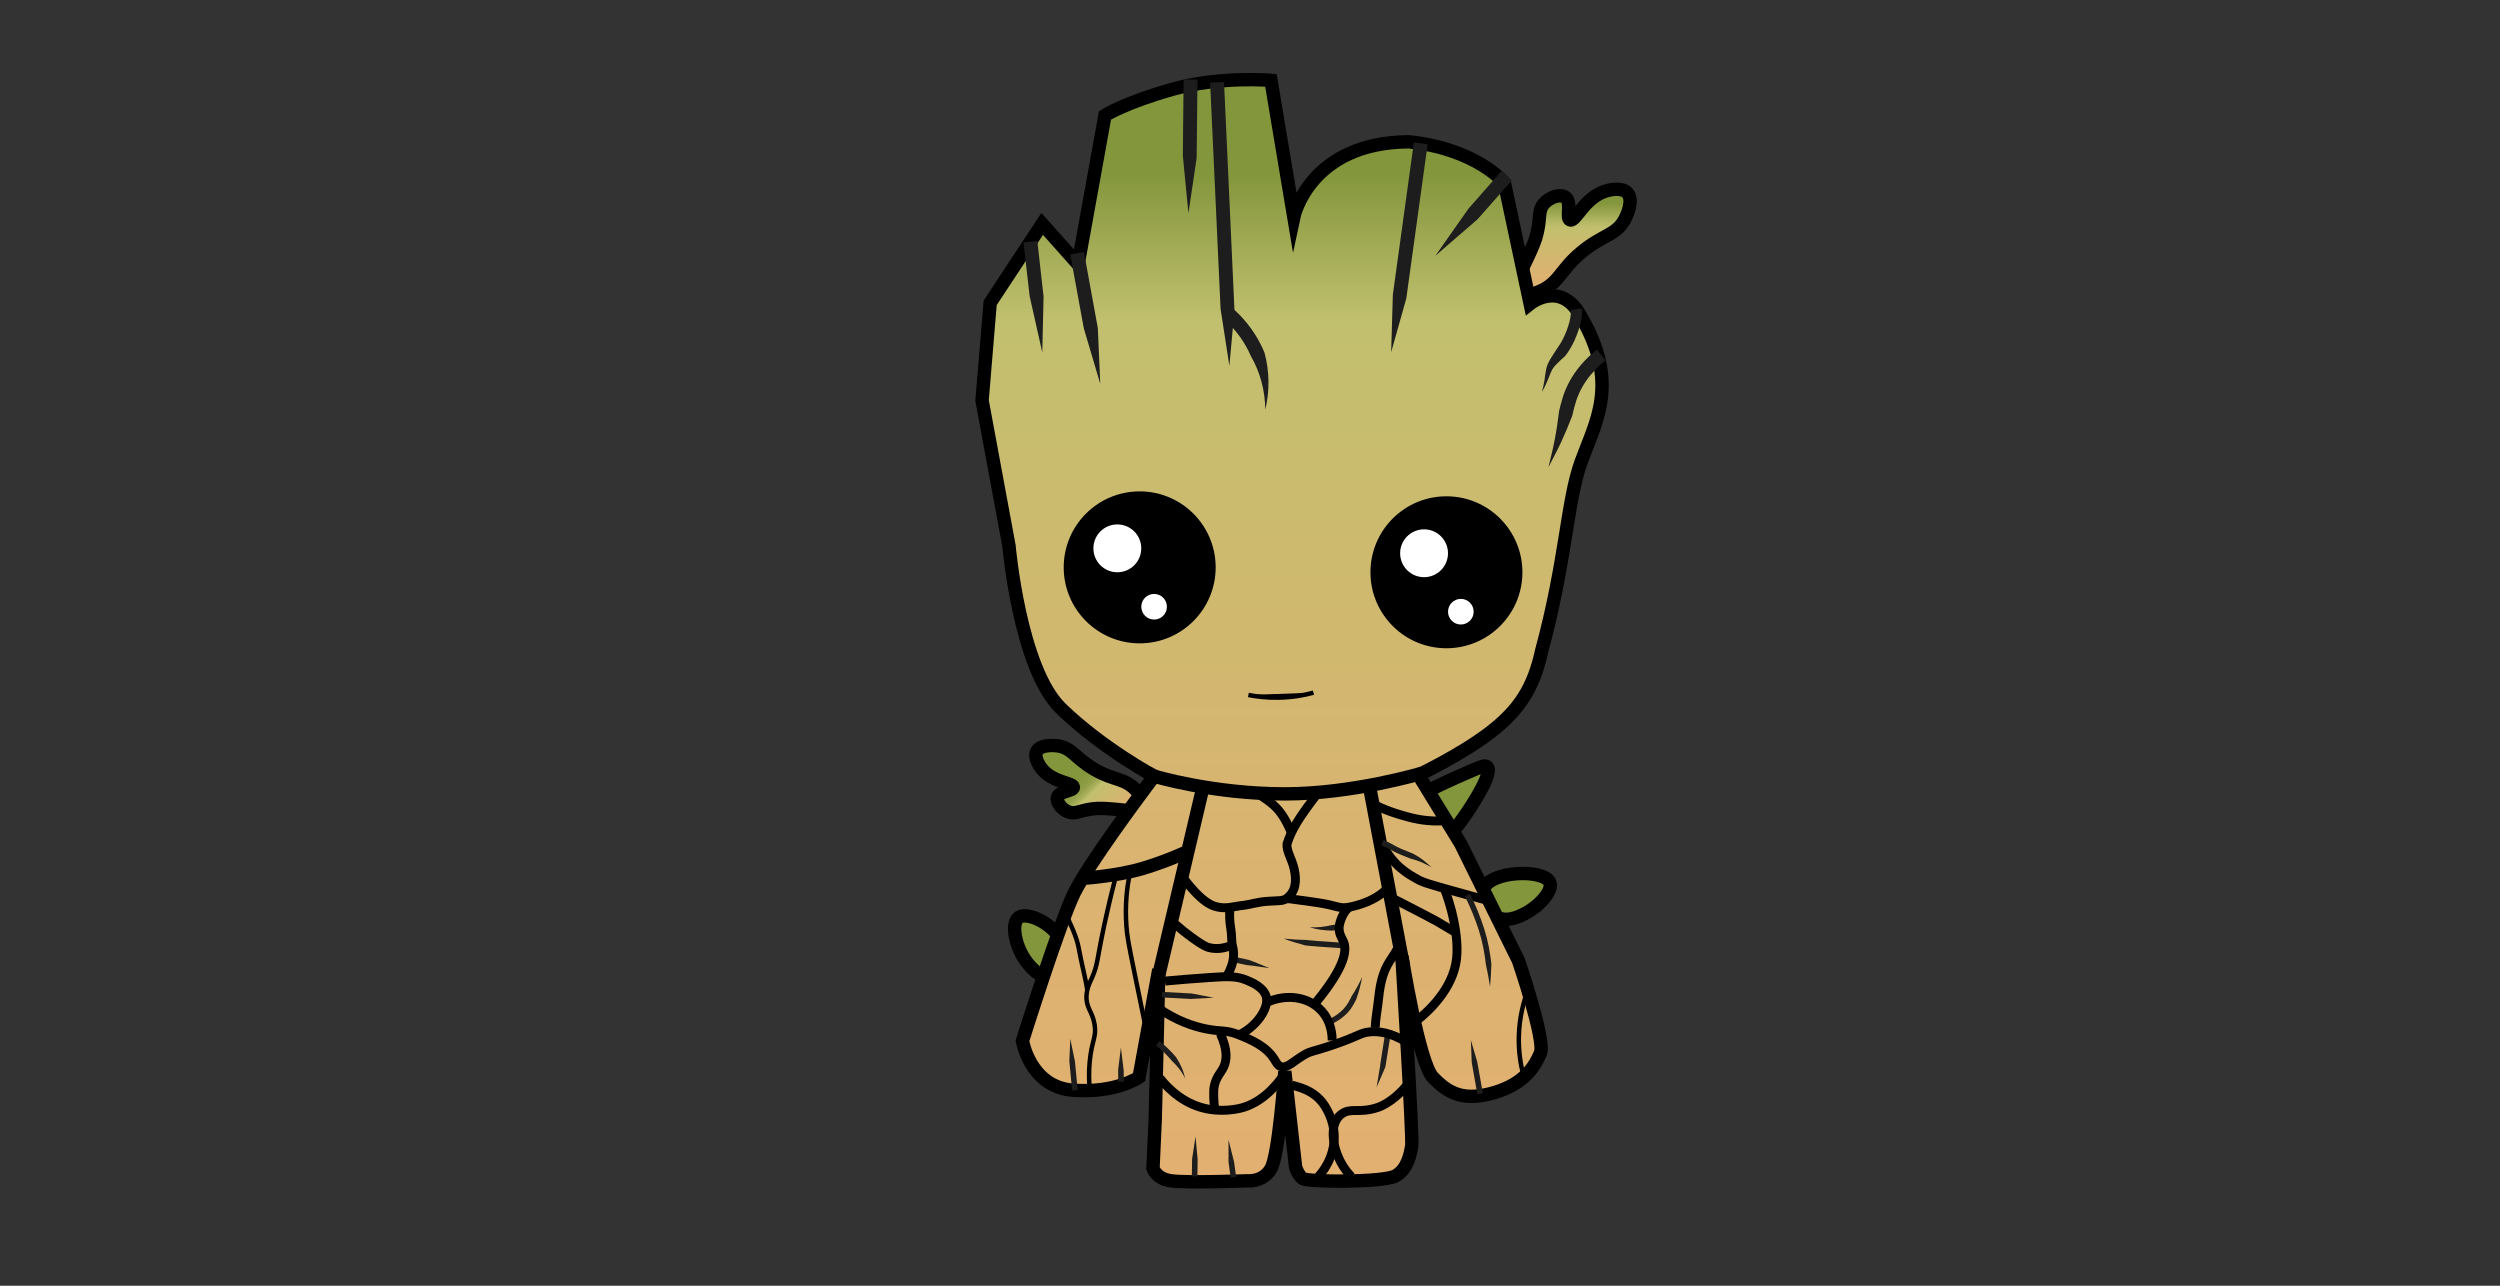 <?xml version="1.0" encoding="utf-8"?>
<!-- Generator: Adobe Illustrator 24.1.0, SVG Export Plug-In . SVG Version: 6.00 Build 0)  -->
<svg version="1.1" xmlns="http://www.w3.org/2000/svg" xmlns:xlink="http://www.w3.org/1999/xlink" x="0px" y="0px"
	 viewBox="0 0 560 288" style="enable-background:new 0 0 560 288;" xml:space="preserve">
<rect x="0" y="0" width="560" height="288" fill="#333333" stroke="none"/>
<style type="text/css">
	.st0{fill:url(#SVGID_1_);stroke:#000000;stroke-width:3;stroke-miterlimit:10;}
	.st1{fill:url(#SVGID_2_);stroke:#000000;stroke-width:3;stroke-miterlimit:10;}
	.st2{fill:#83963C;stroke:#000000;stroke-width:3;stroke-miterlimit:10;}
	.st3{fill:url(#SVGID_3_);stroke:#000000;stroke-width:3;stroke-miterlimit:10;}
	.st4{fill:#1D1D1D;}
	.st5{fill:none;stroke:#000000;stroke-width:3;stroke-miterlimit:10;}
	.st6{fill:url(#SVGID_4_);stroke:#000000;stroke-width:3;stroke-miterlimit:10;}
	.st7{fill:url(#SVGID_5_);stroke:#000000;stroke-width:3;stroke-miterlimit:10;}
	.st8{fill:url(#SVGID_6_);stroke:#000000;stroke-width:3;stroke-miterlimit:10;}
	.st9{fill:none;stroke:#000000;stroke-width:2;stroke-miterlimit:10;}
	.st10{fill:none;stroke:#000000;stroke-miterlimit:10;}
	.st11{stroke:#000000;stroke-miterlimit:10;}
	.st12{fill:#FFFFFF;}
</style>
<g id="Capa_5">
	<linearGradient id="SVGID_1_" gradientUnits="userSpaceOnUse" x1="351.729" y1="66.437" x2="351.729" y2="42.383">
		<stop  offset="0" style="stop-color:#E2B071"/>
		<stop  offset="0.224" style="stop-color:#DBB370"/>
		<stop  offset="0.543" style="stop-color:#C9BC6F"/>
		<stop  offset="0.646" style="stop-color:#C1C06E"/>
		<stop  offset="0.874" style="stop-color:#83963C"/>
	</linearGradient>
	<path class="st0" d="M342.06,57.96c1.23-2.68,1.85-4.02,2.28-5.89c0.79-3.49,0.16-4.89,1.47-6.43c1.28-1.49,3.68-2.28,4.82-1.47
		c1.54,1.1,0.1,4.68,1.07,5.09c1.21,0.52,3.26-5.22,8.3-6.56c0.4-0.11,3.29-0.88,4.55,0.54c1.38,1.55-0.05,4.76-0.4,5.49
		c-1.93,4.04-4.94,3.64-9.91,7.77c-4.93,4.1-4.83,6.87-9.51,8.84c-2.3,0.97-5.54,1.65-6.3,0.54
		C337.78,64.87,339.6,63.29,342.06,57.96z"/>
	<linearGradient id="SVGID_2_" gradientUnits="userSpaceOnUse" x1="252.927" y1="185.705" x2="233.827" y2="166.605">
		<stop  offset="0.025" style="stop-color:#E2B071"/>
		<stop  offset="0.165" style="stop-color:#DBB370"/>
		<stop  offset="0.365" style="stop-color:#C9BC6F"/>
		<stop  offset="0.43" style="stop-color:#C1C06E"/>
		<stop  offset="0.432" style="stop-color:#BFBE6C"/>
		<stop  offset="0.459" style="stop-color:#A9B05A"/>
		<stop  offset="0.49" style="stop-color:#98A44D"/>
		<stop  offset="0.528" style="stop-color:#8C9C43"/>
		<stop  offset="0.582" style="stop-color:#85973E"/>
		<stop  offset="0.724" style="stop-color:#83963C"/>
	</linearGradient>
	<path class="st1" d="M249.79,181.27c-2.39-0.19-3.58-0.28-5.13-0.08c-2.88,0.38-3.77,1.25-5.31,0.69
		c-1.49-0.55-2.77-2.16-2.48-3.26c0.4-1.48,3.53-1.39,3.57-2.25c0.05-1.07-4.89-1.02-7.33-4.48c-0.19-0.27-1.59-2.26-0.87-3.62
		c0.79-1.48,3.63-1.3,4.29-1.24c3.61,0.33,4.16,2.74,8.7,5.36c4.5,2.6,6.59,1.75,9.4,4.75c1.38,1.48,2.82,3.76,2.18,4.64
		C256.26,182.58,254.54,181.64,249.79,181.27z"/>
	<path class="st2" d="M318.42,178.57c0.27-0.73,0.75-1.41,11.45-6.03c2-0.86,2.78-1.18,3.21-0.8c1.46,1.26-3.11,8.42-5.42,11.65
		c-3.13,4.36-4.24,4.43-4.62,4.42C320.26,187.73,317.07,182.15,318.42,178.57z"/>
	<path class="st2" d="M332.23,199.19c-0.76,2.01,0.73,5.15,3.1,6.28c2.37,1.12,4.85-0.12,6.19-0.79c3.13-1.56,6.45-5.13,5.63-7.03
		C345.84,194.64,333.83,194.96,332.23,199.19z"/>
	<path class="st2" d="M238.46,213.13c-0.35-5.17-7.98-9.22-10.25-7.63c-1.84,1.28-0.8,6.72,1.81,10.05
		c0.64,0.82,3.01,3.84,5.42,3.21C237.5,218.22,238.61,215.3,238.46,213.13z"/>
</g>
<g id="Capa_2">
	<linearGradient id="SVGID_3_" gradientUnits="userSpaceOnUse" x1="289.418" y1="264.726" x2="289.418" y2="17.826">
		<stop  offset="0" style="stop-color:#E2B071"/>
		<stop  offset="0.271" style="stop-color:#DBB370"/>
		<stop  offset="0.657" style="stop-color:#C9BC6F"/>
		<stop  offset="0.781" style="stop-color:#C1C06E"/>
		<stop  offset="0.915" style="stop-color:#83963C"/>
	</linearGradient>
	<path class="st3" d="M219.98,89.71l6.03,32.55c0,0,2.41,27.48,11.65,36.44s20.86,15.16,20.86,15.16l-3.01,4.05
		c0,0-11.62,15.57-14.83,22s-11.65,33.25-11.65,33.25s1.71,10.35,11.35,11.05c9.64,0.7,14.77-2.91,14.77-2.91l4.42-24.11l-0.8,33.65
		l-0.5,10.85c0,0,0.6,2.31,4.02,2.81c3.42,0.5,17.08,0,17.08,0s3.52,0.4,5.32-2.71c1.81-3.11,3.11-21.8,3.11-21.8l2.41,21.4
		c0,0,0.5,1.81,1.61,2.61c1.11,0.8,18.08,0.9,20.79-0.6c2.71-1.51,3.32-4.92,3.62-6.73s-2.21-42.49-2.21-42.49
		s3.81,23.82,6.93,27.12c3.62,3.82,7.13,5.42,13.86,3.42c6.73-2.01,9.04-5.93,10.25-8.84c1.18-2.84-4.92-20.69-4.92-20.69
		l-12.96-26.22l-9.44-15.37c0,0,9.54-4.52,16.07-9.54c6.53-5.02,9.74-10.05,11.51-18.22c5.53-20.36,5.66-33.62,8.88-42.46
		c3.21-8.84,8.64-17.48,0-32.35c-4.52-8.54-11.45-3.01-11.45-3.01l-5.77-27.09c0,0-6.19-7.56-21.35-9.17
		c-22.3,0.1-25.82,16.81-25.82,16.81l-5.12-30.57c0,0-11.45-1-22.1,2.01c-10.65,3.01-15.07,5.83-15.07,5.83l-6.03,33.35l-8.04-9.04
		l-11.65,17.68L219.98,89.71z"/>
</g>
<g id="Capa_3">
	<g>
		<g>
			<g>
				<polygon class="st4" points="229.26,54.31 232.36,53.95 233.54,64.49 233.76,66.39 233.47,78.94 230.64,66.34 230.47,64.84 				
					"/>
			</g>
		</g>
	</g>
	<g>
		<g>
			<g>
				<polygon class="st4" points="268.22,263.51 266.97,263.49 267.02,260.3 267.04,259.53 267.8,254.57 268.27,259.71 
					268.26,260.32 				"/>
			</g>
		</g>
	</g>
	<g>
		<g>
			<g>
				<polygon class="st4" points="260.26,223.42 260.32,222.18 266.16,222.5 266.93,222.54 271.86,223.49 266.7,223.77 266.1,223.73 
									"/>
			</g>
		</g>
	</g>
	<g>
		<g>
			<g>
				<polygon class="st4" points="241.4,244.18 240.16,244.29 239.61,238.47 239.53,237.71 239.74,232.69 240.78,237.75 
					240.84,238.36 				"/>
			</g>
		</g>
	</g>
	<g>
		<g>
			<g>
				<polygon class="st4" points="251.74,242.3 250.49,242.32 250.47,240.42 250.46,239.65 251.08,234.67 251.71,239.8 251.71,240.4 
									"/>
			</g>
		</g>
	</g>
	<g>
		<g>
			<g>
				<path class="st4" d="M275.79,215.44l0.26-1.22l2.91,0.63l0.75,0.16c1.57,0.56,3.12,1.25,4.67,1.86
					c-1.71-0.23-3.39-0.53-5.11-0.69l-0.59-0.13L275.79,215.44z"/>
			</g>
		</g>
	</g>
	<g>
		<g>
			<g>
				<path class="st4" d="M300.61,206.9l0.21,1.23c-0.57,0.09-1.13,0.17-1.69,0.24l-0.77,0.09c-1.69-0.05-3.45-0.2-4.99-0.8
					c1.69,0.19,3.37-0.08,5.02-0.45l0.59-0.07C299.52,207.07,300.07,206.99,300.61,206.9z"/>
			</g>
		</g>
	</g>
	<g>
		<g>
			<g>
				<path class="st4" d="M300.85,211.17l-0.09,1.24c-2.55-0.19-5.06-0.3-7.66-0.56l-0.77-0.09c-1.64-0.43-3.24-0.93-4.81-1.52
					c1.71,0.19,3.42,0.29,5.12,0.31l0.59,0.07C295.72,210.86,298.32,210.98,300.85,211.17z"/>
			</g>
		</g>
	</g>
	<g>
		<g>
			<g>
				<polygon class="st4" points="276.9,263.62 275.66,263.79 275.3,261.09 275.19,260.33 275.19,255.31 276.44,260.32 
					276.52,260.92 				"/>
			</g>
		</g>
	</g>
	<g>
		<g>
			<g>
				<path class="st4" d="M258.98,234.2l0.76-0.99c1.18,0.94,2.24,1.95,3.23,3.06l0.52,0.6c0.91,1.46,1.67,3.04,1.96,4.68
					c-0.71-1.56-1.81-2.85-3.02-4l-0.38-0.44C261.11,236.05,260.07,235.06,258.98,234.2z"/>
			</g>
		</g>
	</g>
	<g>
		<g>
			<g>
				<path class="st4" d="M297.66,229.7l-0.45-1.16c1.07-0.45,2.16-1.11,3.06-1.88c0.93-0.78,1.59-1.72,2.16-2.83
					c0.11-0.22,0.23-0.44,0.33-0.67c0.9-1.36,1.69-2.83,2.39-4.36c-0.33,1.7-0.75,3.38-1.35,5.04l-0.28,0.56
					c-0.31,0.58-0.62,1.15-1.04,1.72c-0.42,0.55-0.89,1.04-1.4,1.48C300.05,228.47,298.93,229.16,297.66,229.7z"/>
			</g>
		</g>
	</g>
	<g>
		<g>
			<g>
				<path class="st4" d="M310.21,231.85l1.23,0.2l-0.97,6.05l-0.12,0.76c-0.02,0.04-0.02,0.1-0.06,0.21l-0.06,0.15l-0.12,0.29
					l-0.25,0.58l-0.5,1.15l-1,2.3l0.42-2.55l0.21-1.27l0.11-0.64l0.05-0.32c-0.01,0.01-0.01-0.03,0-0.09l0.01-0.16l0.1-0.6
					L310.21,231.85z"/>
			</g>
		</g>
	</g>
	<g>
		<g>
			<g>
				<polygon class="st4" points="332.16,244.89 330.93,245.11 329.8,238.74 329.67,237.99 329.47,232.97 330.92,237.93 
					331.02,238.52 				"/>
			</g>
		</g>
	</g>
	<g>
		<g>
			<g>
				<polygon class="st4" points="239.74,56.99 242.8,56.43 245.56,71.56 245.91,73.45 246.46,85.98 242.79,73.6 242.51,72.12 				
					"/>
			</g>
		</g>
	</g>
	<g>
		<g>
			<g>
				<polygon class="st4" points="265.13,17.81 268.24,17.84 268.07,33.45 268.05,35.36 266.21,47.78 264.96,34.93 264.97,33.41 				
					"/>
			</g>
		</g>
	</g>
	<g>
		<g>
			<g>
				<polygon class="st4" points="271.07,18.5 274.18,18.36 276.52,69.46 275.38,81.96 273.41,69.2 				"/>
			</g>
		</g>
	</g>
	<g>
		<g>
			<g>
				<polygon class="st4" points="316.71,31.89 319.79,32.31 315.28,64.92 315.02,66.82 311.62,78.9 312,65.99 				"/>
			</g>
		</g>
	</g>
	<g>
		<g>
			<g>
				<polygon class="st4" points="336.34,38.31 338.68,40.37 332.26,47.66 330.99,49.1 321.51,57.31 328.93,46.75 329.93,45.61 				
					"/>
			</g>
		</g>
	</g>
	<g>
		<g>
			<g>
				<path class="st4" d="M273.72,71.11l1.99-2.39c2.77,2.32,5.07,5.2,6.69,8.44c0.31,0.6,0.59,1.22,0.85,1.85
					c1.16,4.29,1.15,8.71,0.17,12.75c-0.03-4.28-1.17-8.42-3.18-11.92c-0.2-0.43-0.38-0.86-0.6-1.28
					C278.21,75.71,276.17,73.16,273.72,71.11z"/>
			</g>
		</g>
	</g>
	<g>
		<g>
			<g>
				<path class="st4" d="M351.85,69.46l2.46-0.39c0.14,0.99,0.03,1.84-0.12,2.65c-0.15,0.81-0.37,1.58-0.63,2.33
					c-0.52,1.49-1.14,2.94-2,4.32c-0.29,0.47-0.62,0.94-0.97,1.38c-0.66,0.63-1.24,1.1-1.8,1.69c-0.6,0.61-1,1.06-1.33,1.82
					c-0.63,1.49-1.21,3.14-2.08,4.55c0.24-0.82,0.42-1.65,0.56-2.48c0.14-0.84,0.2-1.68,0.39-2.58c0.09-0.45,0.23-0.93,0.45-1.39
					c0.23-0.47,0.43-0.81,0.67-1.21c0.46-0.78,1.02-1.52,1.4-2.17c0.22-0.29,0.42-0.58,0.61-0.9c0.72-1.16,1.3-2.48,1.75-3.81
					C351.64,71.96,351.98,70.49,351.85,69.46z"/>
			</g>
		</g>
	</g>
	<g>
		<g>
			<g>
				<path class="st4" d="M357.7,78.31l1.94,2.43c-1.71,1.37-3.25,2.95-4.45,4.73c-1.22,1.79-2.04,3.72-2.58,5.89l-0.45,1.83
					c-0.76,1.96-1.57,3.93-2.46,5.84c-0.88,1.91-1.9,3.76-2.84,5.61c0.47-2.1,1.04-4.16,1.42-6.26c0.4-2.1,0.69-4.18,0.96-6.32
					l0.37-1.5c0.3-1.16,0.68-2.38,1.19-3.54c0.51-1.16,1.12-2.26,1.82-3.3C354.03,81.64,355.78,79.84,357.7,78.31z"/>
			</g>
		</g>
	</g>
	<path class="st5" d="M258.53,173.86c0,0,13.08,3.97,29.29,3.97c15.27,0,30.7-4.63,30.7-4.63"/>
	<linearGradient id="SVGID_4_" gradientUnits="userSpaceOnUse" x1="264.506" y1="218.546" x2="264.506" y2="176.268">
		<stop  offset="0" style="stop-color:#E2B071"/>
		<stop  offset="0.271" style="stop-color:#DBB370"/>
		<stop  offset="0.657" style="stop-color:#C9BC6F"/>
		<stop  offset="0.781" style="stop-color:#C1C06E"/>
		<stop  offset="0.915" style="stop-color:#83963C"/>
	</linearGradient>
	<line class="st6" x1="259.53" y1="218.55" x2="269.48" y2="176.27"/>
	<linearGradient id="SVGID_5_" gradientUnits="userSpaceOnUse" x1="254.271" y1="196.758" x2="254.271" y2="190.696">
		<stop  offset="0" style="stop-color:#E2B071"/>
		<stop  offset="0.271" style="stop-color:#DBB370"/>
		<stop  offset="0.657" style="stop-color:#C9BC6F"/>
		<stop  offset="0.781" style="stop-color:#C1C06E"/>
		<stop  offset="0.915" style="stop-color:#83963C"/>
	</linearGradient>
	<path class="st7" d="M242.46,196.76c0,0,7.75-0.51,13.48-2.22s10.15-3.85,10.15-3.85"/>
	<linearGradient id="SVGID_6_" gradientUnits="userSpaceOnUse" x1="310.542" y1="216.281" x2="310.542" y2="175.937">
		<stop  offset="0" style="stop-color:#E2B071"/>
		<stop  offset="0.271" style="stop-color:#DBB370"/>
		<stop  offset="0.657" style="stop-color:#C9BC6F"/>
		<stop  offset="0.781" style="stop-color:#C1C06E"/>
		<stop  offset="0.915" style="stop-color:#83963C"/>
	</linearGradient>
	<line class="st8" x1="314.36" y1="216.28" x2="306.72" y2="175.94"/>
	<path class="st9" d="M259.82,241.49c0.81,1.13,4.18,5.15,9.31,6.6c4.2,1.19,8.09,0.38,9.49-0.06c5.09-1.59,8.26-6.27,9.06-7.44"/>
	<path class="st9" d="M264.77,196.27c1.26,1.68,4.39,5.82,7.34,6.74c2.41,0.75,4.39,0,5.73-0.13c2.56-0.25,3.55-0.87,6.57-1.02
		c2.18-0.11,3.06-0.06,3.77-0.59c2.06-1.51,2.33-3.9,1.71-6.63c-0.5-2.21-1.73-3.94-1.61-5.58c1.05-3.21,2.46-5.6,6.78-11.23"/>
	<path class="st9" d="M281.49,177.64c1.08,0.68,3.55,2.18,4.99,3.95c1.37,1.68,2.34,3.81,2.79,4.98"/>
	<path class="st9" d="M310.43,199.31c-2.47,2.53-6.5,3.56-8.14,3.88c-2.52,0.49-2.4-0.37-7.99-1.12c-2.43-0.32-4.97-0.72-6.31-0.82"
		/>
	<path class="st9" d="M307.87,180.18c1.55,1,5.39,2.34,8.69,3.11c3.05,0.71,5.67,0.68,7.44,0.52"/>
	<path class="st9" d="M309.68,189.12c2.37,4.86,5.83,6.71,7.74,7.79c1.29,0.73,2.37,1.08,9.14,2.96c2.9,0.81,5.37,1.49,7.28,2.01"/>
	<path class="st9" d="M312.14,201.33c2.84,1.47,6.82,3.47,9.69,5.04c0.9,0.49,3.37,2.04,4.26,2.53"/>
	<path class="st9" d="M323.52,199.01c0.62,1.55,1.55,4.37,2.09,7.03c0.28,1.42,1.06,5.29,0.65,8.79c-0.8,6.78-6.48,11.84-8.64,13.56
		"/>
	<g>
		<g>
			<g>
				<path class="st4" d="M328.15,200.74l1.12-0.55c1.24,2.54,2.32,5.14,3.18,7.83c0.43,1.35,0.78,2.74,1.05,4.12
					c0.13,0.7,0.25,1.39,0.35,2.09l0.14,1.03l0.08,0.72c-0.04,1.69-0.16,3.36-0.3,5.03c-0.27-1.7-0.57-3.39-0.95-5.05l-0.09-0.74
					l-0.14-1.01c-0.1-0.67-0.21-1.34-0.35-2c-0.26-1.33-0.59-2.63-1.01-3.92C330.39,205.71,329.34,203.18,328.15,200.74z"/>
			</g>
		</g>
	</g>
	<g>
		<g>
			<g>
				<path class="st4" d="M309.42,189.3l0.52-1.13c0.5,0.23,1.01,0.47,1.51,0.72c0.5,0.25,1,0.56,1.45,0.79
					c0.91,0.47,1.95,0.85,2.96,1.27l0.72,0.29c0.73,0.42,1.48,0.85,2.16,1.38c0.68,0.52,1.29,1.09,1.91,1.65
					c-0.76-0.4-1.52-0.82-2.29-1.15c-0.77-0.33-1.57-0.56-2.4-0.79l-0.56-0.22c-1.01-0.41-2.04-0.79-3.08-1.32
					C311.32,190.21,310.44,189.76,309.42,189.3z"/>
			</g>
		</g>
	</g>
	<path class="st10" d="M341.22,240.75c-0.56-2.13-1.08-5.05-1-8.54c0.1-4.46,1.14-8.05,2.03-10.39"/>
	<path class="st10" d="M253.02,195.95c-0.53,2.67-1.07,6.69-0.7,11.55c0.17,2.3,0.48,3.91,1.71,9.95c0.94,4.65,1.79,8.78,2.51,12.26
		"/>
	<path class="st10" d="M249.81,196.85c-1.12,4.29-1.9,7.78-2.41,10.15c-1.76,8.22-1.46,9.02-2.81,12.05
		c-0.54,1.2-1.11,2.26-1.21,3.92c-0.16,2.85,1.32,3.53,1.81,6.53c0.47,2.86-0.66,3.58-1.1,8.34c-0.24,2.56-0.13,4.67,0,6.03"/>
	<path class="st10" d="M238.81,204.99c0.81,1.53,2.36,4.93,2.76,7.08c0.83,4.44,1.57,6.99,1.99,9.63"/>
	<path class="st9" d="M289.33,243.06c1.03,0.37,5.12,0.91,7.49,4.77c2.32,3.77,2.13,7,1.98,8.22c-0.59,4.76-3.51,7.62-4.32,8.36"/>
	<path class="st9" d="M315.14,243.06c-1.05,1.41-3.83,4.13-6.59,5.03c-4.27,1.39-5.98-0.12-8.14,1.53c-2.63,2.02-2.11,6.91,0,10.85
		c0.74,1.37,1.6,2.39,2.28,3.08"/>
	<path class="st9" d="M259.36,225.78c4.31,2.95,8.08,4.15,10.78,4.69c3.51,0.71,4.45,0.15,7.37,1.34c2.73,1.11,6.17,2.51,8.04,5.63
		c0.36,0.59,0.64,1.23,1.34,1.47c1.43,0.51,2.83-1.23,5.36-2.68c1.52-0.87,1.58-0.56,5.89-2.01c6.36-2.13,6.48-2.88,8.71-3.08
		c1.85-0.17,4.67,0.08,8.32,2.39"/>
	<path class="st9" d="M272.11,248.34c-0.17-0.84-0.41-3.73-0.1-5.14c0.45-2.06,1.53-2.93,2.14-4.29c0.63-1.41,0.91-3.67-0.8-7.37"/>
	<path class="st9" d="M308.04,230.2c0.07-2.01,0.54-4.28,0.8-6.83c0.74-7.09,2.92-8.24,4.15-10.82"/>
	<path class="st9" d="M260.96,219.76c2.8-0.26,6.19-0.54,10.05-0.8c4.04-0.27,5.96-0.34,8.24,0.6c1.2,0.5,3.9,1.62,4.42,3.82
		c0.57,2.43-2.18,6.62-6.16,8.44"/>
	<path class="st9" d="M298.4,233.08c0.01-0.94-0.07-4.21-2.48-6.76c-2.79-2.97-7.58-3.77-11.92-1.88"/>
	<path class="st9" d="M302.3,203.19c-1.08,0.66-1.99,2.51-2.29,4.11c-0.29,1.56,0.56,2.84,0.87,3.48c0.94,1.95,0.49,5.71-6.03,13.66
		"/>
	<path class="st9" d="M275.49,203.75c-0.08,1-0.11,2.47,0.2,4.22c0.25,1.38,0.16,3,0.33,3.68c0.38,1.49,0.76,3.51-1.14,6.89"/>
	<path class="st9" d="M263.1,206.9c1.49,1.3,2.79,2.31,3.75,3.01c2.64,1.94,3.49,2.22,3.95,2.34c1.75,0.46,3.37,0.12,4.49-0.27"/>
</g>
<g id="Capa_4">
	<g>
		<g>
			<circle class="st11" cx="255.29" cy="127.09" r="16.52"/>
			<circle class="st12" cx="250.28" cy="122.83" r="5.36"/>
			<circle class="st12" cx="258.52" cy="135.91" r="2.87"/>
		</g>
		<g>
			<circle class="st11" cx="324" cy="128.19" r="16.52"/>
			<circle class="st12" cx="318.99" cy="123.93" r="5.36"/>
			<circle class="st12" cx="327.23" cy="137.02" r="2.87"/>
		</g>
		<path class="st11" d="M279.64,155.67c1.81,0.36,4.1,0.65,6.73,0.6c3.16-0.05,5.83-0.56,7.84-1.11"/>
	</g>
</g>
</svg>
